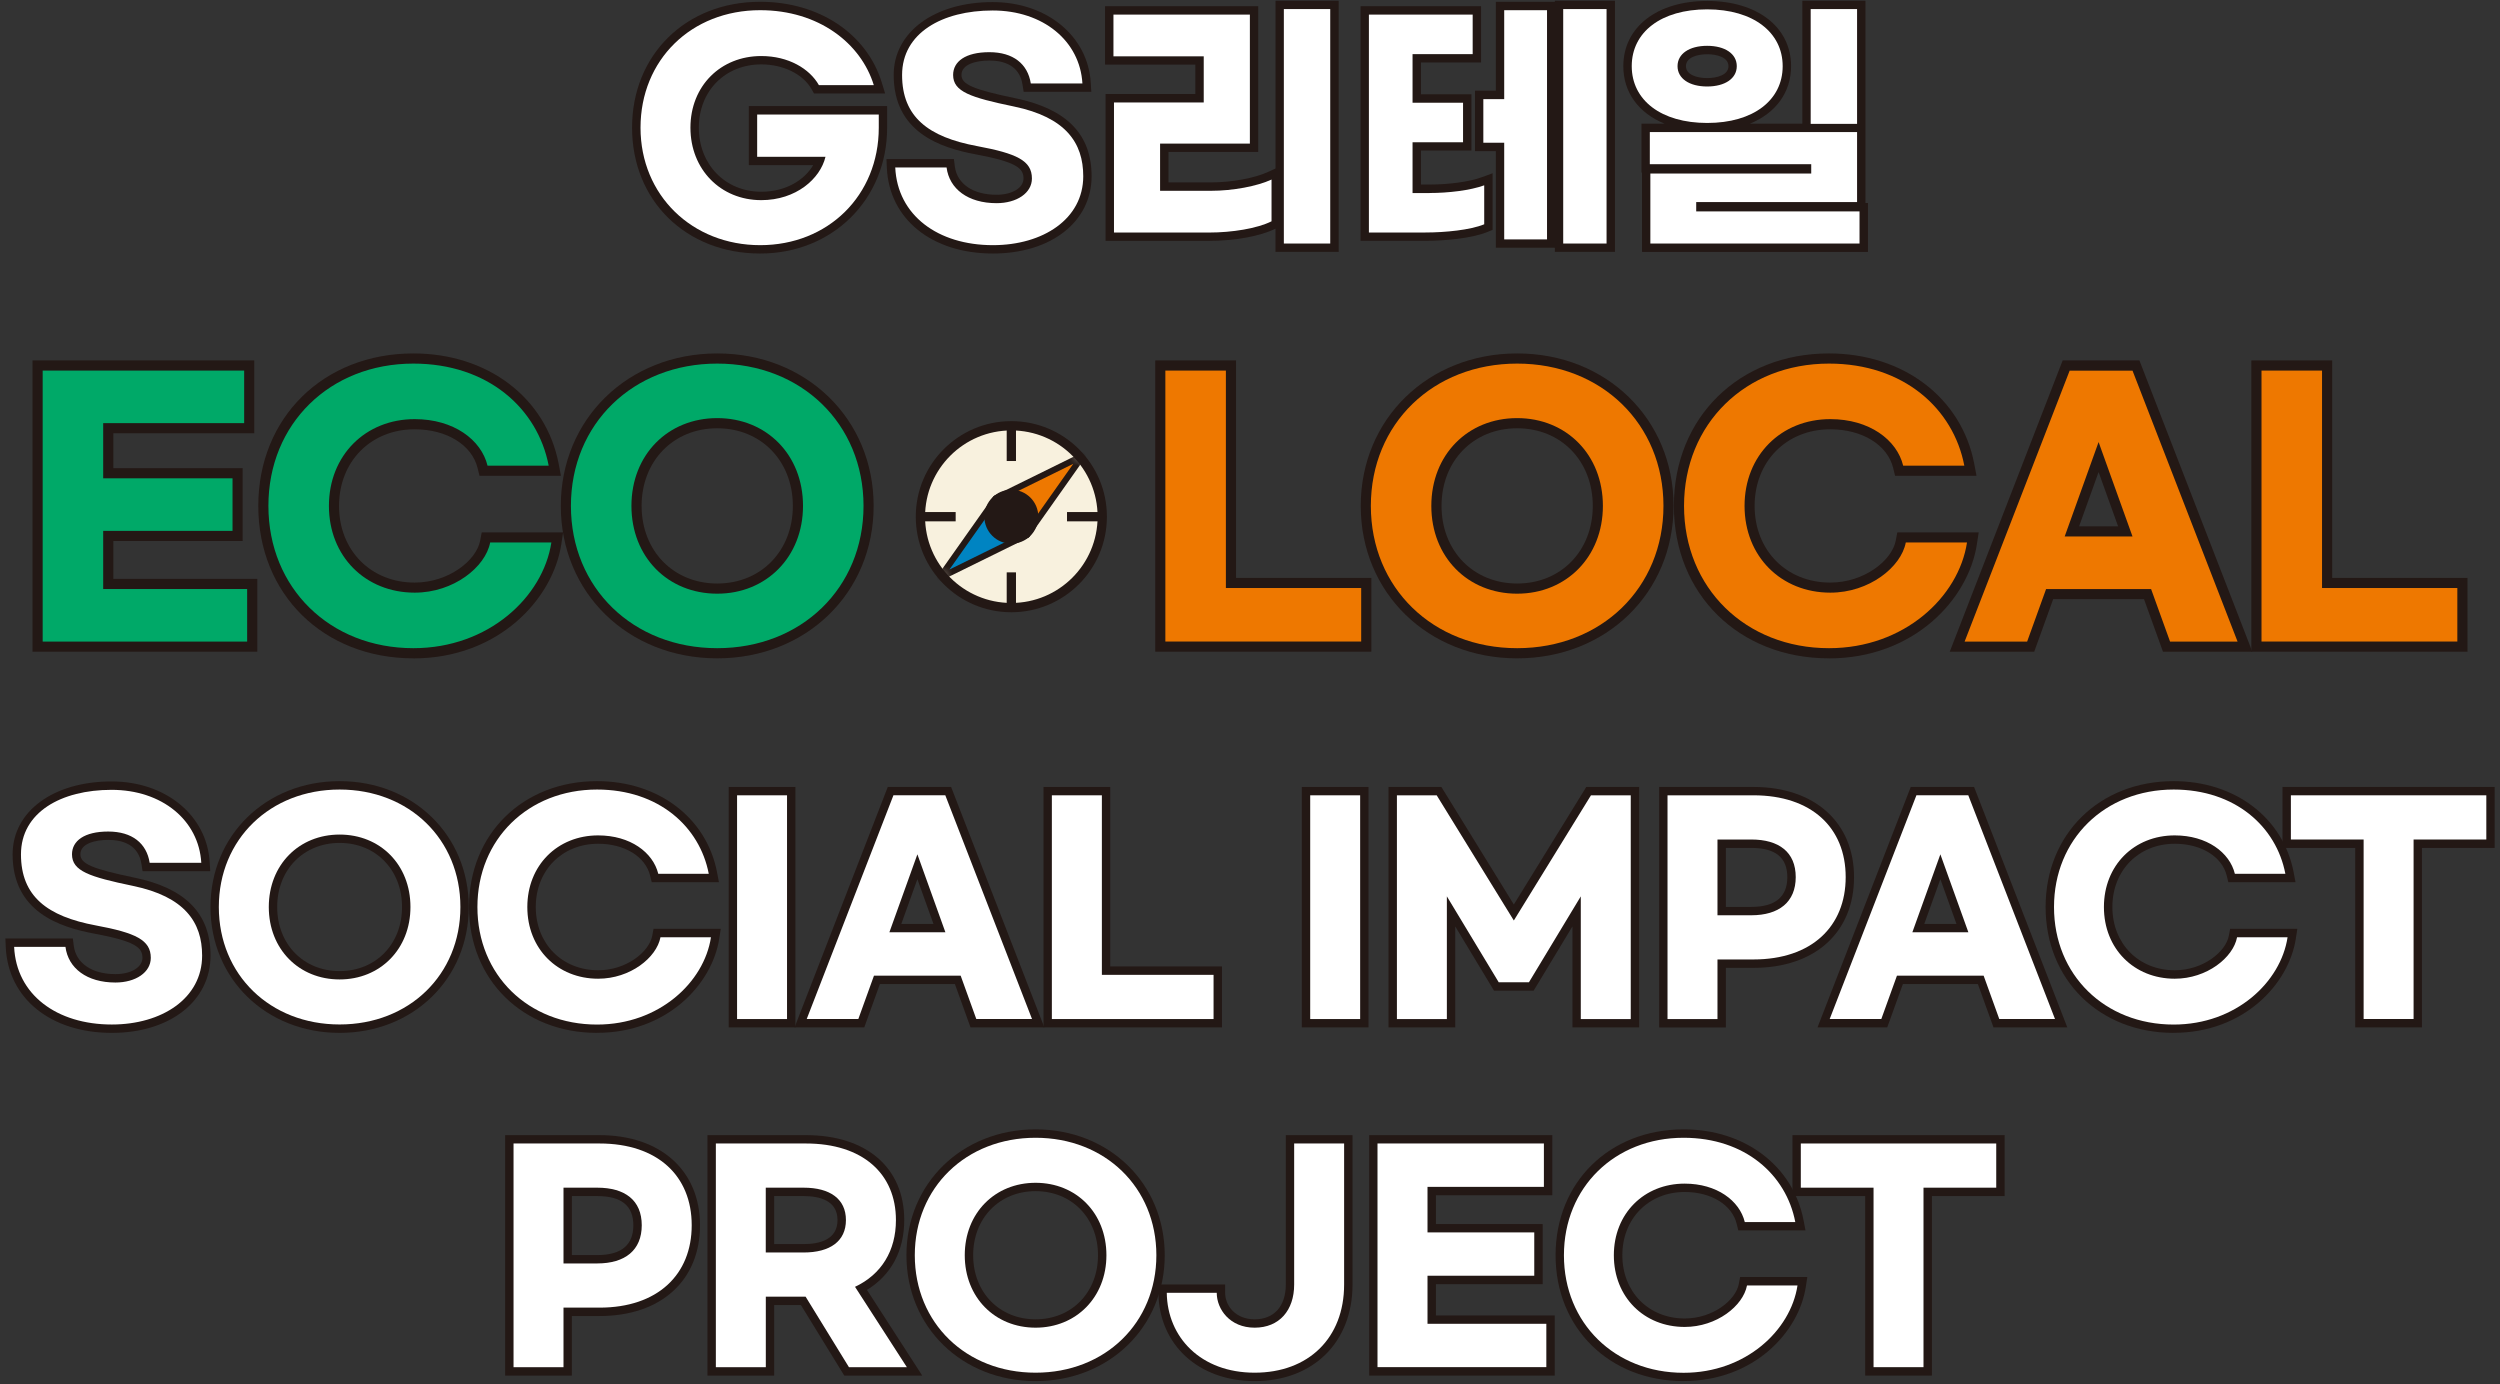 <svg width="298" height="165" viewBox="0 0 298 165" fill="none" xmlns="http://www.w3.org/2000/svg">
<rect x="0" y="0" width="298" height="165" fill="#333333" stroke="none"/>
<g clip-path="url(#clip0_158_3982)">
<path d="M90.609 30.22C81.764 30.22 75.343 23.909 75.343 15.216C75.343 6.523 81.764 0.213 90.609 0.213C97.618 0.213 103.311 3.994 105.111 9.85L105.507 11.143H97.03L96.744 10.636C95.725 8.836 93.371 7.676 90.743 7.676C86.431 7.676 83.302 10.846 83.302 15.216C83.302 19.586 86.431 22.855 90.743 22.855C93.744 22.855 95.929 21.398 96.931 19.685H89.257V12.647H105.746V15.216C105.746 23.77 99.238 30.22 90.615 30.22H90.609Z" fill="#231815"/>
<path d="M104.156 10.147H97.612C96.5 8.183 93.983 6.68 90.743 6.68C85.901 6.68 82.3 10.246 82.3 15.222C82.3 20.198 85.901 23.857 90.743 23.857C94.897 23.857 97.776 21.305 98.399 18.689H90.254V13.649H104.75V15.222C104.75 23.303 98.696 29.223 90.615 29.223C82.533 29.223 76.351 23.303 76.351 15.222C76.351 7.14 82.399 1.215 90.609 1.215C97.578 1.215 102.618 5.142 104.156 10.147Z" fill="white"/>
<path d="M118.355 30.22C111.072 30.22 105.991 26.118 105.711 20.006L105.665 18.963H113.705L113.816 19.837C114.084 21.922 115.984 23.216 118.78 23.216C120.645 23.216 122.003 22.4 122.003 21.27C122.003 20.041 121.146 19.301 116.275 18.392C112.092 17.611 106.527 15.781 106.527 8.935C106.527 3.819 111.375 0.248 118.326 0.248C124.776 0.248 129.699 4.303 130.02 9.891L130.084 10.945H122.02L121.886 10.1C121.519 7.717 119.532 7.216 117.93 7.216C116.327 7.216 114.609 7.665 114.609 8.935C114.609 10.066 116.001 10.666 121.076 11.72C127.159 12.985 130.119 16.02 130.119 21.008C130.119 26.432 125.283 30.22 118.355 30.22Z" fill="#231815"/>
<path d="M129.024 9.949H122.871C122.509 7.624 120.779 6.22 117.93 6.22C115.081 6.22 113.612 7.333 113.612 8.935C113.612 10.934 115.675 11.615 120.878 12.699C127.031 13.975 129.123 17.017 129.123 21.008C129.123 26.112 124.316 29.223 118.361 29.223C111.783 29.223 106.976 25.657 106.714 19.965H112.832C113.158 22.517 115.384 24.218 118.786 24.218C121.204 24.218 123.005 23.006 123.005 21.276C123.005 19.149 121.204 18.298 116.461 17.413C110.67 16.335 107.529 13.946 107.529 8.941C107.529 3.936 112.307 1.25 118.326 1.25C124.345 1.25 128.732 4.88 129.024 9.955V9.949Z" fill="white"/>
<path d="M152.038 30.021V27.254L152.009 27.265C150.226 28.157 147.197 28.71 144.103 28.71H131.785V11.202H142.483V7.7H131.721V0.737H149.982V18.112H139.284V21.742H144.342C146.795 21.742 149.533 21.241 151.153 20.495L152.044 20.081V0.084H159.572V30.021H152.044H152.038Z" fill="#231815"/>
<path d="M148.98 17.116H138.282V22.744H144.336C146.987 22.744 149.865 22.191 151.567 21.404V26.38C149.865 27.23 146.888 27.72 144.109 27.72H132.787V12.21H143.485V6.715H132.723V1.739H148.985V17.116H148.98ZM158.564 29.025H153.035V1.081H158.564V29.025Z" fill="white"/>
<path d="M185.337 30.021V29.532H178.305V18.013H175.817V10.811H178.305V0.213H185.337V0.084H192.504V30.021H185.337ZM162.177 28.716V0.737H176.545V7.443H169.378V11.236H175.397V17.943H169.378V21.998H170.41C172.735 21.998 175.158 21.66 176.58 21.142L177.92 20.652V27.394L177.303 27.65C175.409 28.431 172.14 28.705 169.92 28.705H162.183L162.177 28.716Z" fill="#231815"/>
<path d="M170.41 23.006C172.601 23.006 175.217 22.709 176.918 22.091V26.735C175.252 27.423 172.239 27.714 169.914 27.714H163.173V1.739H175.543V6.453H168.376V12.245H174.395V16.958H168.376V23.012H170.404L170.41 23.006ZM179.301 1.215H184.405V28.536H179.301V17.017H176.813V11.813H179.301V1.215ZM191.502 1.081V29.025H186.334V1.081H191.502Z" fill="white"/>
<path d="M195.726 30.021V20.565H195.662V14.738H198.401C195.348 13.486 193.5 11.038 193.5 7.886C193.5 3.237 197.521 0.114 203.499 0.114C209.477 0.114 213.497 3.237 213.497 7.886C213.497 11.038 211.65 13.491 208.597 14.738H214.837V0.084H222.365V24.201H222.662V30.027H195.732L195.726 30.021ZM203.499 6.465C202.328 6.465 200.964 6.837 200.964 7.886C200.964 8.935 202.328 9.308 203.499 9.308C204.67 9.308 206.033 8.935 206.033 7.886C206.033 6.837 204.67 6.465 203.499 6.465Z" fill="#231815"/>
<path d="M212.495 7.886C212.495 11.941 208.993 14.657 203.499 14.657C198.004 14.657 194.503 11.941 194.503 7.886C194.503 3.831 198.004 1.116 203.499 1.116C208.993 1.116 212.495 3.866 212.495 7.886ZM221.363 24.084H202.188V25.197H221.655V29.025H196.723V20.681H215.898V19.569H196.659V15.741H221.363V24.084ZM199.962 7.886C199.962 9.36 201.372 10.31 203.493 10.31C205.614 10.31 207.024 9.36 207.024 7.886C207.024 6.412 205.62 5.462 203.493 5.462C201.366 5.462 199.962 6.412 199.962 7.886ZM221.363 14.762H215.834V1.081H221.363V14.756V14.762Z" fill="white"/>
<path d="M120.552 72.427C126.537 72.427 131.389 67.575 131.389 61.59C131.389 55.605 126.537 50.752 120.552 50.752C114.566 50.752 109.714 55.605 109.714 61.59C109.714 67.575 114.566 72.427 120.552 72.427Z" fill="#F8F1DE"/>
<mask id="mask0_158_3982" style="mask-type:luminance" maskUnits="userSpaceOnUse" x="109" y="50" width="23" height="23">
<path d="M120.552 72.427C126.537 72.427 131.389 67.575 131.389 61.59C131.389 55.605 126.537 50.752 120.552 50.752C114.566 50.752 109.714 55.605 109.714 61.59C109.714 67.575 114.566 72.427 120.552 72.427Z" fill="white"/>
</mask>
<g mask="url(#mask0_158_3982)">
<path d="M129.076 54.312L118.699 59.422L122.404 63.757L129.076 54.312Z" fill="#EE7800" stroke="#231815" stroke-width="0.74" stroke-linecap="round" stroke-linejoin="round"/>
<path d="M112.027 68.867L122.404 63.757L118.699 59.422L112.027 68.867Z" fill="#0084C2" stroke="#231815" stroke-width="0.74" stroke-linecap="round" stroke-linejoin="round"/>
</g>
<path d="M120.552 72.427C126.537 72.427 131.389 67.575 131.389 61.59C131.389 55.605 126.537 50.752 120.552 50.752C114.566 50.752 109.714 55.605 109.714 61.59C109.714 67.575 114.566 72.427 120.552 72.427Z" stroke="#231815" stroke-width="1.107" stroke-miterlimit="10"/>
<path d="M120.552 64.806C122.328 64.806 123.768 63.366 123.768 61.59C123.768 59.813 122.328 58.373 120.552 58.373C118.775 58.373 117.335 59.813 117.335 61.59C117.335 63.366 118.775 64.806 120.552 64.806Z" fill="#231815"/>
<path d="M120.552 50.752V54.953" stroke="#231815" stroke-width="1.107" stroke-miterlimit="10"/>
<path d="M109.714 61.59H113.915" stroke="#231815" stroke-width="1.107" stroke-miterlimit="10"/>
<path d="M127.188 61.59H131.389" stroke="#231815" stroke-width="1.107" stroke-miterlimit="10"/>
<path d="M120.552 68.226V72.421" stroke="#231815" stroke-width="1.107" stroke-miterlimit="10"/>
<path d="M3.875 77.683V42.962H30.31V51.644H13.512V55.804H28.923V64.486H13.512V69.001H30.671V77.683H3.875Z" fill="#231815"/>
<path d="M5.087 44.174H29.104V50.438H12.3V57.016H27.717V63.28H12.3V70.213H29.459V76.477H5.087V44.18V44.174Z" fill="#00A968"/>
<path d="M49.275 78.475C38.56 78.475 30.788 70.831 30.788 60.302C30.788 49.774 38.566 42.129 49.275 42.129C58.126 42.129 65.083 47.414 66.592 55.28L66.866 56.719H57.159L56.931 55.798C56.256 53.031 53.243 51.172 49.427 51.172C44.206 51.172 40.413 55.012 40.413 60.308C40.413 65.604 44.206 69.444 49.427 69.444C53.471 69.444 56.786 66.811 57.234 64.445L57.421 63.46H67.122L66.912 64.853C65.904 71.46 59.379 78.481 49.27 78.481L49.275 78.475Z" fill="#231815"/>
<path d="M31.994 60.302C31.994 50.514 39.324 43.341 49.275 43.341C58.155 43.341 64.098 48.69 65.403 55.507H58.114C57.363 52.413 54.071 49.96 49.433 49.96C43.565 49.96 39.207 54.278 39.207 60.302C39.207 66.327 43.565 70.644 49.433 70.644C54.071 70.644 57.875 67.591 58.429 64.66H65.724C64.733 71.157 58.237 77.263 49.275 77.263C39.329 77.263 31.994 70.091 31.994 60.302Z" fill="#00A968"/>
<path d="M85.493 78.475C74.86 78.475 66.848 70.662 66.848 60.302C66.848 49.943 74.866 42.129 85.493 42.129C96.121 42.129 104.138 49.943 104.138 60.302C104.138 70.662 96.121 78.475 85.493 78.475ZM85.493 51.05C80.273 51.05 76.48 54.942 76.48 60.302C76.48 65.663 80.273 69.555 85.493 69.555C90.714 69.555 94.507 65.663 94.507 60.302C94.507 54.942 90.714 51.05 85.493 51.05Z" fill="#231815"/>
<path d="M68.054 60.302C68.054 50.514 75.466 43.341 85.493 43.341C95.521 43.341 102.932 50.514 102.932 60.302C102.932 70.091 95.521 77.263 85.493 77.263C75.466 77.263 68.054 70.091 68.054 60.302ZM95.719 60.302C95.719 54.202 91.361 49.838 85.493 49.838C79.626 49.838 75.267 54.196 75.267 60.302C75.267 66.409 79.626 70.767 85.493 70.767C91.361 70.767 95.719 66.368 95.719 60.302Z" fill="#00A968"/>
<path d="M137.705 77.683V42.962H147.336V68.885H163.464V77.683H137.705Z" fill="#231815"/>
<path d="M146.125 44.174V70.091H162.253V76.471H138.911V44.174H146.125Z" fill="#EE7800"/>
<path d="M180.845 78.475C170.212 78.475 162.2 70.662 162.2 60.302C162.2 49.943 170.218 42.129 180.845 42.129C191.473 42.129 199.49 49.943 199.49 60.302C199.49 70.662 191.473 78.475 180.845 78.475ZM180.845 51.05C175.625 51.05 171.832 54.942 171.832 60.302C171.832 65.663 175.625 69.555 180.845 69.555C186.066 69.555 189.859 65.663 189.859 60.302C189.859 54.942 186.066 51.05 180.845 51.05Z" fill="#231815"/>
<path d="M163.406 60.302C163.406 50.514 170.818 43.341 180.845 43.341C190.873 43.341 198.284 50.514 198.284 60.302C198.284 70.091 190.873 77.263 180.845 77.263C170.818 77.263 163.406 70.091 163.406 60.302ZM191.065 60.302C191.065 54.202 186.707 49.838 180.839 49.838C174.972 49.838 170.614 54.196 170.614 60.302C170.614 66.409 174.972 70.767 180.839 70.767C186.707 70.767 191.065 66.368 191.065 60.302Z" fill="#EE7800"/>
<path d="M218.013 78.475C207.298 78.475 199.525 70.831 199.525 60.302C199.525 49.774 207.304 42.129 218.013 42.129C226.863 42.129 233.82 47.414 235.329 55.28L235.603 56.719H225.896L225.669 55.798C224.993 53.031 221.981 51.172 218.164 51.172C212.944 51.172 209.151 55.012 209.151 60.308C209.151 65.604 212.944 69.444 218.164 69.444C222.208 69.444 225.523 66.811 225.972 64.445L226.158 63.46H235.86L235.65 64.853C234.642 71.46 228.116 78.481 218.007 78.481L218.013 78.475Z" fill="#231815"/>
<path d="M200.737 60.302C200.737 50.514 208.067 43.341 218.019 43.341C226.899 43.341 232.842 48.69 234.147 55.507H226.858C226.106 52.413 222.814 49.96 218.176 49.96C212.309 49.96 207.951 54.278 207.951 60.302C207.951 66.327 212.309 70.644 218.176 70.644C222.814 70.644 226.619 67.591 227.172 64.66H234.467C233.477 71.157 226.98 77.263 218.019 77.263C208.073 77.263 200.737 70.091 200.737 60.302Z" fill="#EE7800"/>
<path d="M257.826 77.683L255.565 71.419H244.739L242.479 77.683H232.41L245.87 42.962H255.018L268.477 77.683H257.814H257.826ZM252.477 62.738L250.152 56.27L247.828 62.738H252.471H252.477Z" fill="#231815"/>
<path d="M256.416 70.213H243.895L241.634 76.477H234.182L246.703 44.18H254.196L266.717 76.477H258.671L256.41 70.213H256.416ZM254.196 63.95L250.152 52.693L246.109 63.95H254.196Z" fill="#EE7800"/>
<path d="M268.36 77.683V42.962H277.998V68.885H294.125V77.683H268.36Z" fill="#231815"/>
<path d="M276.786 44.174V70.091H292.914V76.471H269.572V44.174H276.786Z" fill="#EE7800"/>
<path d="M13.331 123.119C6.048 123.119 0.967 119.017 0.687 112.905L0.641 111.862H8.682L8.792 112.736C9.06 114.821 10.96 116.115 13.757 116.115C15.621 116.115 16.979 115.299 16.979 114.169C16.979 112.939 16.122 112.2 11.251 111.291C7.068 110.51 1.503 108.68 1.503 101.834C1.503 96.718 6.351 93.147 13.302 93.147C19.752 93.147 24.675 97.202 24.996 102.79L25.06 103.844H16.996L16.862 102.999C16.495 100.616 14.508 100.115 12.906 100.115C11.303 100.115 9.585 100.564 9.585 101.834C9.585 102.964 10.977 103.565 16.052 104.619C22.135 105.884 25.095 108.919 25.095 113.907C25.095 119.331 20.259 123.119 13.331 123.119Z" fill="#231815"/>
<path d="M23.994 102.848H17.841C17.48 100.523 15.749 99.119 12.9 99.119C10.051 99.119 8.582 100.232 8.582 101.834C8.582 103.833 10.645 104.514 15.848 105.598C22.001 106.874 24.093 109.916 24.093 113.907C24.093 119.011 19.286 122.122 13.331 122.122C6.753 122.122 1.946 118.556 1.684 112.864H7.802C8.128 115.416 10.354 117.117 13.757 117.117C16.174 117.117 17.975 115.905 17.975 114.175C17.975 112.048 16.174 111.197 11.432 110.312C5.64 109.234 2.5 106.845 2.5 101.84C2.5 96.835 7.277 94.149 13.296 94.149C19.315 94.149 23.703 97.779 23.994 102.854V102.848Z" fill="white"/>
<path d="M40.483 123.119C31.708 123.119 25.089 116.669 25.089 108.115C25.089 99.562 31.708 93.112 40.483 93.112C49.258 93.112 55.877 99.562 55.877 108.115C55.877 116.669 49.258 123.119 40.483 123.119ZM40.483 100.476C36.171 100.476 33.042 103.687 33.042 108.115C33.042 112.543 36.171 115.754 40.483 115.754C44.795 115.754 47.923 112.543 47.923 108.115C47.923 103.687 44.795 100.476 40.483 100.476Z" fill="#231815"/>
<path d="M26.085 108.115C26.085 100.034 32.203 94.114 40.483 94.114C48.763 94.114 54.88 100.034 54.88 108.115C54.88 116.196 48.763 122.116 40.483 122.116C32.203 122.116 26.085 116.196 26.085 108.115ZM48.926 108.115C48.926 103.075 45.325 99.48 40.483 99.48C35.641 99.48 32.04 103.081 32.04 108.115C32.04 113.149 35.641 116.75 40.483 116.75C45.325 116.75 48.926 113.12 48.926 108.115Z" fill="white"/>
<path d="M71.172 123.119C62.327 123.119 55.906 116.808 55.906 108.115C55.906 99.422 62.327 93.112 71.172 93.112C78.478 93.112 84.223 97.476 85.47 103.967L85.697 105.155H77.686L77.499 104.392C76.946 102.108 74.452 100.576 71.306 100.576C66.994 100.576 63.865 103.745 63.865 108.115C63.865 112.485 66.994 115.655 71.306 115.655C74.644 115.655 77.383 113.481 77.75 111.53L77.901 110.714H85.913L85.738 111.862C84.905 117.315 79.521 123.113 71.172 123.113V123.119Z" fill="#231815"/>
<path d="M56.908 108.115C56.908 100.034 62.962 94.114 71.171 94.114C78.501 94.114 83.407 98.53 84.485 104.159H78.466C77.843 101.607 75.128 99.579 71.3 99.579C66.458 99.579 62.857 103.145 62.857 108.121C62.857 113.097 66.458 116.663 71.3 116.663C75.128 116.663 78.268 114.146 78.728 111.722H84.747C83.932 117.088 78.565 122.128 71.171 122.128C62.956 122.128 56.908 116.208 56.908 108.127V108.115Z" fill="white"/>
<path d="M94.816 93.805H86.862V122.466H94.816V93.805Z" fill="#231815"/>
<path d="M93.814 94.801V121.47H87.859V94.801H93.814Z" fill="white"/>
<path d="M115.687 122.466L113.822 117.298H104.884L103.02 122.466H94.711L105.822 93.805H113.373L124.485 122.466H115.681H115.687ZM111.27 110.131L109.353 104.794L107.436 110.131H111.27Z" fill="#231815"/>
<path d="M114.521 116.296H104.179L102.314 121.464H96.162L106.498 94.796H112.68L123.016 121.464H116.374L114.51 116.296H114.521ZM112.692 111.127L109.353 101.834L106.014 111.127H112.692Z" fill="white"/>
<path d="M124.386 122.466V93.805H132.339V115.2H145.659V122.466H124.386Z" fill="#231815"/>
<path d="M131.343 94.801V116.202H144.656V121.47H125.382V94.801H131.337H131.343Z" fill="white"/>
<path d="M163.126 93.805H155.173V122.466H163.126V93.805Z" fill="#231815"/>
<path d="M162.13 94.801V121.47H156.176V94.801H162.13Z" fill="white"/>
<path d="M187.435 122.466V110.428L182.814 118.084H178.083L173.463 110.428V122.466H165.51V93.805H171.814L180.449 107.818L189.084 93.805H195.388V122.466H187.435Z" fill="#231815"/>
<path d="M166.512 94.801H171.255L180.449 109.723L189.643 94.801H194.386V121.47H188.431V106.845L182.249 117.088H178.648L172.466 106.845V121.47H166.512V94.801Z" fill="white"/>
<path d="M197.771 122.466V93.805H209.011C216.294 93.805 221.002 98.023 221.002 104.555C221.002 111.087 216.405 115.369 209.011 115.369H205.725V122.472H197.771V122.466ZM208.749 108.103C211.604 108.103 213.049 106.909 213.049 104.555C213.049 102.201 211.604 101.071 208.749 101.071H205.725V108.103H208.749Z" fill="#231815"/>
<path d="M198.768 94.801H209.011C215.945 94.801 220.006 98.664 220.006 104.549C220.006 110.434 215.95 114.367 209.011 114.367H204.723V121.47H198.768V94.801ZM208.749 109.1C212.052 109.1 214.051 107.527 214.051 104.549C214.051 101.572 212.052 100.069 208.749 100.069H204.723V109.1H208.749Z" fill="white"/>
<path d="M237.625 122.466L235.761 117.298H226.823L224.958 122.466H216.649L227.761 93.805H235.312L246.423 122.466H237.619H237.625ZM233.209 110.131L231.292 104.794L229.375 110.131H233.209Z" fill="#231815"/>
<path d="M236.46 116.296H226.118L224.253 121.464H218.1L228.437 94.796H234.619L244.955 121.464H238.313L236.448 116.296H236.46ZM234.63 111.127L231.292 101.834L227.953 111.127H234.63Z" fill="white"/>
<path d="M259.102 123.119C250.257 123.119 243.836 116.808 243.836 108.115C243.836 99.422 250.257 93.112 259.102 93.112C266.408 93.112 272.153 97.476 273.4 103.967L273.627 105.155H265.616L265.429 104.392C264.876 102.108 262.382 100.576 259.236 100.576C254.924 100.576 251.795 103.745 251.795 108.115C251.795 112.485 254.924 115.655 259.236 115.655C262.574 115.655 265.313 113.481 265.68 111.53L265.832 110.714H273.843L273.668 111.862C272.835 117.315 267.451 123.113 259.102 123.113V123.119Z" fill="#231815"/>
<path d="M244.838 108.115C244.838 100.034 250.892 94.114 259.102 94.114C266.432 94.114 271.338 98.53 272.416 104.159H266.397C265.773 101.607 263.058 99.579 259.23 99.579C254.388 99.579 250.787 103.145 250.787 108.121C250.787 113.097 254.388 116.663 259.23 116.663C263.058 116.663 266.199 114.146 266.659 111.722H272.678C271.862 117.088 266.496 122.128 259.102 122.128C250.886 122.128 244.838 116.208 244.838 108.127V108.115Z" fill="white"/>
<path d="M280.742 122.466V101.071H272.072V93.805H297.365V101.071H288.695V122.466H280.742Z" fill="#231815"/>
<path d="M296.369 100.069H287.699V121.464H281.744V100.069H273.074V94.801H296.369V100.069Z" fill="white"/>
<path d="M60.212 163.969V135.308H71.451C78.734 135.308 83.442 139.526 83.442 146.058C83.442 152.589 78.845 156.872 71.451 156.872H68.165V163.974H60.212V163.969ZM71.195 149.606C74.05 149.606 75.495 148.412 75.495 146.058C75.495 143.704 74.05 142.573 71.195 142.573H68.171V149.606H71.195Z" fill="#231815"/>
<path d="M61.214 136.304H71.457C78.391 136.304 82.452 140.167 82.452 146.052C82.452 151.937 78.396 155.87 71.457 155.87H67.169V162.972H61.214V136.304ZM71.195 150.602C74.499 150.602 76.497 149.029 76.497 146.052C76.497 143.075 74.499 141.571 71.195 141.571H67.169V150.602H71.195Z" fill="white"/>
<path d="M100.636 163.969L95.468 155.561H92.281V163.969H84.328V135.308H96.057C103.293 135.308 107.786 139.188 107.786 145.434C107.786 149.093 106.218 152.007 103.34 153.755L109.93 163.969H100.636ZM95.795 148.295C97.636 148.295 99.832 147.8 99.832 145.434C99.832 143.069 97.636 142.573 95.795 142.573H92.281V148.295H95.795Z" fill="#231815"/>
<path d="M101.196 162.972L96.028 154.565H91.285V162.972H85.33V136.304H96.063C102.833 136.304 106.795 139.905 106.795 145.434C106.795 149.099 105.059 151.913 101.918 153.388L108.1 162.972H101.196ZM91.279 149.297H95.795C98.935 149.297 100.835 147.957 100.835 145.434C100.835 142.911 98.935 141.571 95.795 141.571H91.279V149.292V149.297Z" fill="white"/>
<path d="M123.442 164.627C114.667 164.627 108.048 158.177 108.048 149.624C108.048 141.07 114.667 134.62 123.442 134.62C132.217 134.62 138.836 141.07 138.836 149.624C138.836 158.177 132.217 164.627 123.442 164.627ZM123.442 141.985C119.13 141.985 116.001 145.195 116.001 149.624C116.001 154.052 119.13 157.262 123.442 157.262C127.754 157.262 130.882 154.052 130.882 149.624C130.882 145.195 127.754 141.985 123.442 141.985Z" fill="#231815"/>
<path d="M109.044 149.624C109.044 141.542 115.162 135.622 123.442 135.622C131.721 135.622 137.839 141.542 137.839 149.624C137.839 157.705 131.721 163.625 123.442 163.625C115.162 163.625 109.044 157.705 109.044 149.624ZM131.885 149.624C131.885 144.584 128.284 140.989 123.442 140.989C118.6 140.989 114.999 144.589 114.999 149.624C114.999 154.658 118.6 158.259 123.442 158.259C128.284 158.259 131.885 154.629 131.885 149.624Z" fill="white"/>
<path d="M149.551 164.627C142.873 164.627 138.16 160.304 138.084 154.122L138.072 153.108H146.037V154.104C146.037 155.637 147.267 157.262 149.556 157.262C151.846 157.262 153.268 155.718 153.268 153.125V135.308H161.221V153.125C161.221 160.006 156.531 164.627 149.556 164.627H149.551Z" fill="#231815"/>
<path d="M145.035 154.104C145.035 156.068 146.608 158.259 149.551 158.259C152.493 158.259 154.264 156.196 154.264 153.12V136.304H160.219V153.12C160.219 159.5 155.966 163.625 149.551 163.625C143.136 163.625 139.144 159.406 139.08 154.104H145.035Z" fill="white"/>
<path d="M163.208 163.969V135.308H185.035V142.474H171.162V145.906H183.887V153.073H171.162V156.802H185.326V163.969H163.208Z" fill="#231815"/>
<path d="M164.204 136.304H184.032V141.472H170.159V146.903H182.884V152.071H170.159V157.798H184.323V162.966H164.198V136.298L164.204 136.304Z" fill="white"/>
<path d="M200.69 164.627C191.846 164.627 185.425 158.317 185.425 149.624C185.425 140.93 191.846 134.62 200.69 134.62C207.997 134.62 213.742 138.984 214.989 145.475L215.216 146.664H207.205L207.018 145.9C206.465 143.616 203.971 142.084 200.824 142.084C196.513 142.084 193.384 145.254 193.384 149.624C193.384 153.993 196.513 157.163 200.824 157.163C204.163 157.163 206.902 154.99 207.269 153.038L207.42 152.222H215.432L215.257 153.37C214.424 158.824 209.04 164.621 200.69 164.621V164.627Z" fill="#231815"/>
<path d="M186.421 149.624C186.421 141.542 192.475 135.622 200.685 135.622C208.014 135.622 212.92 140.039 213.998 145.667H207.979C207.356 143.115 204.641 141.088 200.813 141.088C195.971 141.088 192.37 144.654 192.37 149.629C192.37 154.605 195.971 158.171 200.813 158.171C204.641 158.171 207.781 155.654 208.242 153.23H214.261C213.445 158.597 208.079 163.637 200.685 163.637C192.475 163.637 186.421 157.717 186.421 149.635V149.624Z" fill="white"/>
<path d="M222.33 163.969V142.573H213.66V135.308H238.954V142.573H230.284V163.969H222.33Z" fill="#231815"/>
<path d="M237.951 141.571H229.281V162.966H223.327V141.571H214.657V136.304H237.951V141.571Z" fill="white"/>
</g>
<defs>
<clipPath id="clip0_158_3982">
<rect width="296.73" height="164.542" fill="white" transform="translate(0.635 0.084)"/>
</clipPath>
</defs>
</svg>
